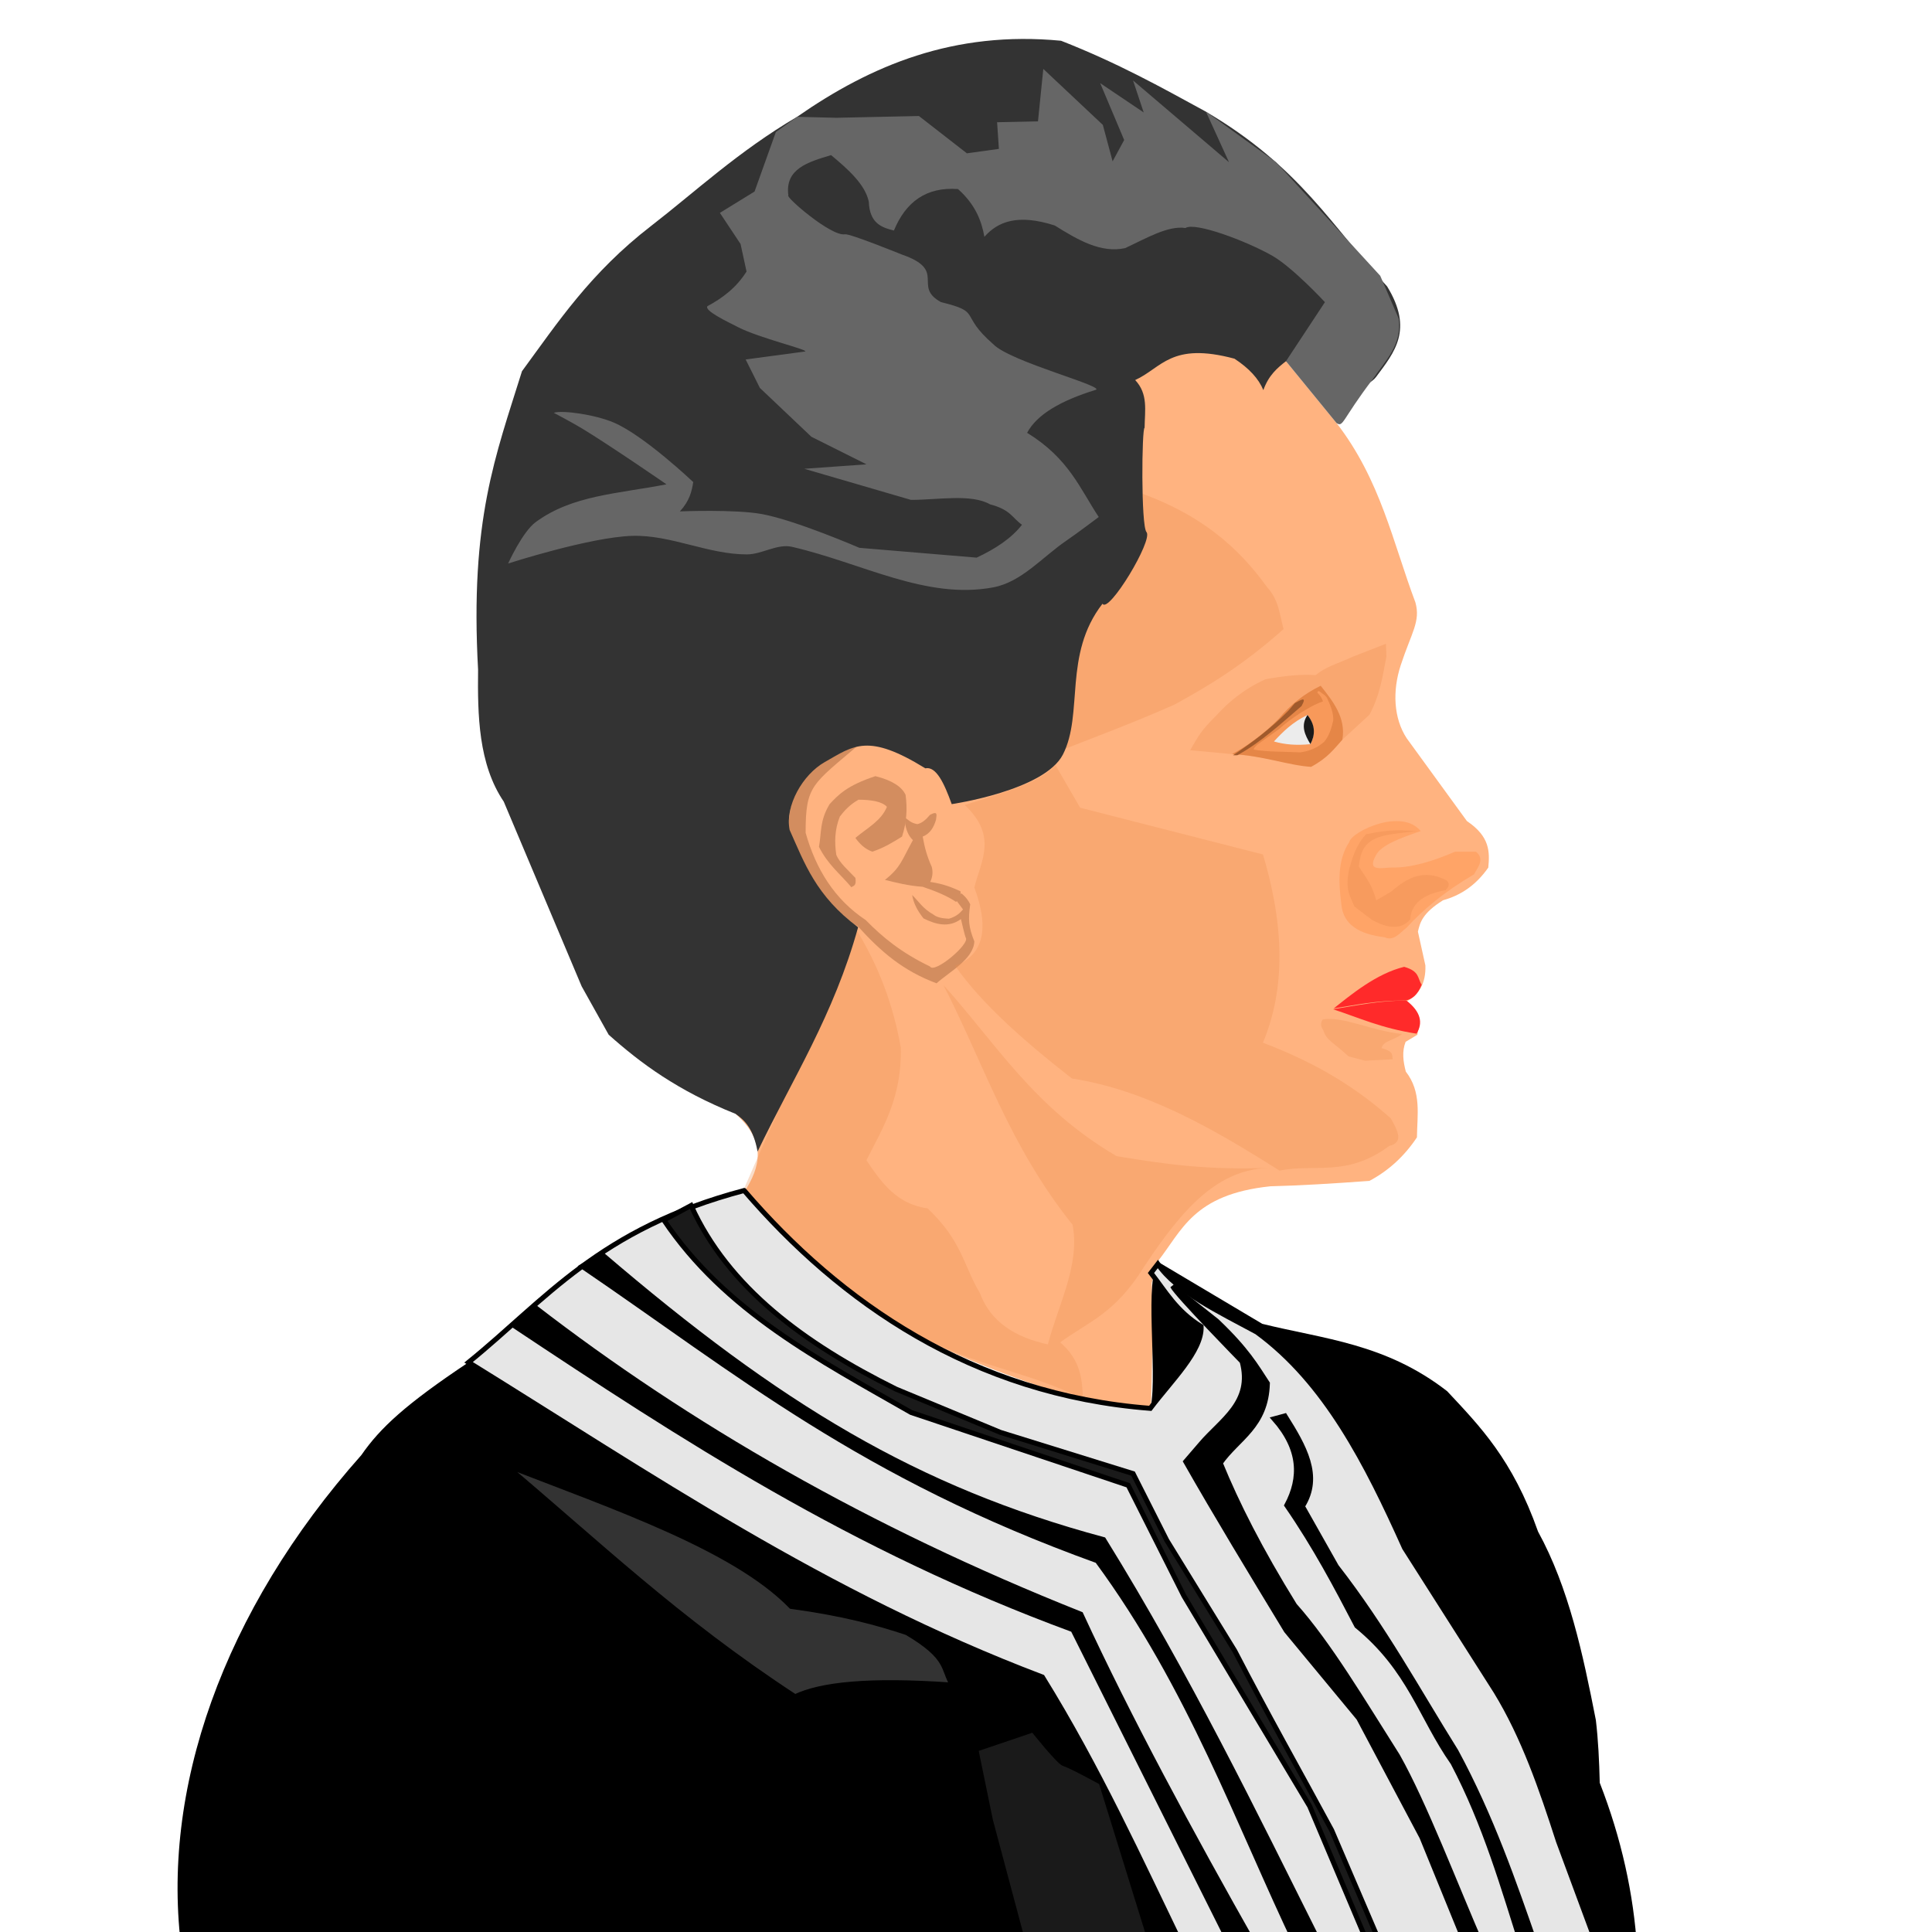 <?xml version="1.0" encoding="UTF-8" standalone="no"?>
<svg
   xmlns:dc="http://purl.org/dc/elements/1.1/"
   xmlns:cc="http://creativecommons.org/ns#"
   xmlns:rdf="http://www.w3.org/1999/02/22-rdf-syntax-ns#"
   xmlns:svg="http://www.w3.org/2000/svg"
   xmlns="http://www.w3.org/2000/svg"
   xmlns:sodipodi="http://sodipodi.sourceforge.net/DTD/sodipodi-0.dtd"
   xmlns:inkscape="http://www.inkscape.org/namespaces/inkscape"
   width="210mm"
   height="210mm"
   viewBox="0 0 210 210"
   version="1.1"
   id="svg8"
   inkscape:version="1.0 (4035a4fb49, 2020-05-01)"
   sodipodi:docname="marie-curie.svg">
  <defs
     id="defs2" />
  <sodipodi:namedview
     id="base"
     pagecolor="#ffffff"
     bordercolor="#666666"
     borderopacity="1.0"
     inkscape:pageopacity="0.0"
     inkscape:pageshadow="2"
     inkscape:zoom="0.64"
     inkscape:cx="236.78121"
     inkscape:cy="467.56198"
     inkscape:document-units="mm"
     inkscape:current-layer="layer5"
     inkscape:document-rotation="0"
     showgrid="false"
     inkscape:window-width="1920"
     inkscape:window-height="1027"
     inkscape:window-x="-8"
     inkscape:window-y="-8"
     inkscape:window-maximized="1"
     inkscape:object-nodes="false" />
  <g
     style="display:inline;opacity:1"
     inkscape:label="face"
     id="layer4"
     inkscape:groupmode="layer">
    <path
       sodipodi:nodetypes="cccccccccccccccccccscccccccccccc"
       id="path975"
       d="m 80.912,129.542 c 10.373,13.421 23.565,18.534 37.061,22.752 1.592,0.736 4.472,0.895 7.118,1.159 0.123,-4.605 0.286,-9.184 0.099,-13.997 l 0.622,-2.309 c 2.661,-3.346 3.844,-7.324 12.272,-8.202 3.161,-0.074 6.86,-0.301 10.763,-0.587 2.112,-1.121 3.822,-2.712 5.167,-4.732 0.03,-2.435 0.52,-4.927 -1.208,-7.147 -0.288,-1.097 -0.435,-2.185 -0.023,-3.235 l 1.28,-0.773 c 0.057,-0.603 0.277,-0.74 0.146,-1.883 -0.074,-0.679 -0.758,-1.198 -1.304,-1.739 1.327,-0.74 2.098,-1.963 2.028,-3.911 l -0.811,-3.669 c 0.227,-1.004 0.495,-2.015 2.732,-3.415 1.834,-0.513 3.516,-1.549 4.917,-3.551 0.156,-1.678 0.208,-3.358 -2.322,-5.054 l -6.556,-9.015 c -1.414,-2.168 -1.556,-5.132 -0.641,-7.924 1.163,-3.551 2.174,-4.747 1.598,-6.827 -2.466,-6.557 -3.774,-13.282 -8.573,-19.5 l -5.495,-6.724 -10.613,-2.66 -8.819,3.704 1.117,16.927 -11.956,27.039 -16.993,-5.318 c -5.485,1.675 -7.094,6.368 -9.847,11.485 l 9.465,11.082 c -3.009,7.723 -6.643,14.727 -12.179,19.556 3.438,3.072 2.654,5.807 0.956,8.468"
       style="opacity:1;fill:#ffb380;stroke:#000000;stroke-width:0;stroke-linecap:butt;stroke-linejoin:miter;stroke-miterlimit:4;stroke-dasharray:none;stroke-opacity:1" />
    <path
       style="fill:#ff7f2a;fill-opacity:0.286;stroke:#000000;stroke-width:0;stroke-linecap:butt;stroke-linejoin:miter;stroke-miterlimit:4;stroke-dasharray:none;stroke-opacity:1"
       d="m 154.421,90.337 c -2.148,0.739 -4.266,1.486 -4.855,2.614 -1.057,1.876 0.65,1.349 1.756,1.345 2.056,0.039 4.381,-0.664 6.835,-1.718 h 2.278 c 0.974,0.822 0.225,1.643 -0.224,2.465 -3.202,1.875 -5.51,3.814 -7.32,5.789 -0.736,0.569 -1.375,1.5 -2.39,1.046 -2.672,-0.325 -4.517,-1.312 -4.706,-3.623 -0.311,-2.427 -0.403,-4.787 0.859,-6.723 0.294,-1.178 5.71,-3.738 7.768,-1.195 z"
       id="path955"
       sodipodi:nodetypes="ccccccccccc" />
    <path
       style="fill:#f9a770;fill-opacity:1;stroke:#000000;stroke-width:0;stroke-linecap:butt;stroke-linejoin:miter;stroke-miterlimit:4;stroke-dasharray:none;stroke-opacity:1"
       d="m 147.055,71.376 c -1.724,0.789 -2.95,1.078 -4.04,2.007 -1.598,-0.121 -3.451,0.081 -5.467,0.449 -2.478,1.135 -4.138,2.607 -5.282,3.882 -1.752,1.72 -1.965,2.234 -2.905,3.829 l 4.556,0.428 c 3.224,0.22 5.742,0.911 8.59,1.381 1.348,-0.827 2.437,-1.842 3.399,-2.95 l 2.945,-2.715 c 1.15,-2.113 1.441,-4.225 1.848,-6.338 l -0.053,-1.373 z"
       id="path868"
       sodipodi:nodetypes="cccccccccccc" />
    <path
       sodipodi:nodetypes="cccccccccccccc"
       id="path965"
       d="m 92.541,96.438 c -1.194,-1.422 -2.56,-2.458 -3.525,-4.395 0.291,-1.507 0.052,-2.802 1.159,-4.636 0.947,-1.014 1.894,-2.028 4.974,-3.042 1.791,0.444 2.859,1.129 3.284,2.028 0.207,1.513 0.114,3.026 -0.386,4.539 -0.976,0.609 -1.946,1.221 -3.235,1.642 -0.838,-0.31 -1.38,-0.867 -1.835,-1.497 1.345,-1.125 2.805,-1.854 3.429,-3.381 -0.554,-0.587 -1.703,-0.762 -3.091,-0.772 -0.996,0.571 -1.539,1.2 -2.028,1.835 -0.569,1.421 -0.586,2.796 -0.386,4.153 0.355,0.885 1.304,1.686 2.076,2.511 0.137,0.903 -0.211,0.834 -0.435,1.014 z"
       style="display:inline;opacity:1;fill:#d38d5f;fill-opacity:1;stroke:#000000;stroke-width:0;stroke-linecap:butt;stroke-linejoin:miter;stroke-miterlimit:4;stroke-dasharray:none;stroke-opacity:1" />
    <path
       sodipodi:nodetypes="cccccccccccccc"
       id="path967"
       d="m 98.385,88.881 c 0.382,0.253 0.592,0.565 1.328,0.7 0.581,-0.135 0.985,-0.563 1.376,-1.014 0.953,-0.512 0.673,0.131 0.652,0.531 -0.25,0.874 -0.685,1.54 -1.449,1.835 0.22,1.232 0.466,2.124 0.99,3.308 0.156,0.61 0.06,1.136 -0.17,1.618 1.611,0.252 2.422,0.638 3.284,1.014 0.066,0.387 -0.034,0.772 -0.483,1.159 -0.834,-0.581 -2.08,-1.126 -3.622,-1.642 -1.634,-0.117 -2.841,-0.447 -4.105,-0.748 1.723,-1.36 1.814,-2.102 3.042,-4.322 -0.503,-0.485 -0.726,-1.109 -0.845,-1.787 z"
       style="display:inline;opacity:1;fill:#d38d5f;stroke:#000000;stroke-width:0;stroke-linecap:butt;stroke-linejoin:miter;stroke-miterlimit:4;stroke-dasharray:none;stroke-opacity:1" />
    <path
       style="fill:#e58647;fill-opacity:1;stroke:#000000;stroke-width:0;stroke-linecap:butt;stroke-linejoin:miter;stroke-miterlimit:4;stroke-dasharray:none;stroke-opacity:1"
       d="m 143.553,74.539 c -1.828,0.886 -3.326,2.103 -4.556,3.586 -1.693,1.713 -3.386,2.929 -5.079,3.847 3.137,0.114 6.185,1.241 8.59,1.381 1.837,-0.983 2.507,-1.967 3.399,-2.95 0.421,-2.401 -1.045,-4.195 -2.353,-5.864 z"
       id="path860"
       sodipodi:nodetypes="cccccc" />
    <path
       style="fill:#f8995a;fill-opacity:1;stroke:#000000;stroke-width:0;stroke-linecap:butt;stroke-linejoin:miter;stroke-miterlimit:4;stroke-dasharray:none;stroke-opacity:1"
       d="m 143.199,75.312 c 0.338,0.297 0.487,0.609 0.607,0.924 -1.045,0.37 -1.632,0.786 -2.35,1.188 -0.941,0.607 -1.77,1.215 -2.43,1.822 l -2.324,1.664 c -0.274,0.242 -0.441,0.441 -0.429,0.568 1.406,0.261 3.326,0.214 5.051,0.303 1.048,-0.14 1.919,-0.529 2.615,-1.162 0.542,-0.635 0.781,-1.454 0.977,-2.298 0.036,-0.726 -0.223,-1.502 -0.607,-2.298 -0.123,-0.405 -0.576,-0.622 -0.924,-0.898 0,0 -0.131,7.5e-4 -0.169,0.045 -0.029,0.034 -0.008,0.139 -0.008,0.139 z"
       id="path862"
       sodipodi:nodetypes="cccccccccccacc" />
    <path
       style="fill:#ececec;stroke:#000000;stroke-width:0;stroke-linecap:butt;stroke-linejoin:miter;stroke-miterlimit:4;stroke-dasharray:none;stroke-opacity:1"
       d="m 138.472,80.593 c 1.124,0.331 2.433,0.454 3.961,0.291 0.533,-1.042 0.49,-2.093 -0.317,-3.169 -1.629,0.785 -2.65,1.802 -3.644,2.879 z"
       id="path864"
       sodipodi:nodetypes="cccc" />
    <path
       style="fill:#1a1a1a;stroke:#000000;stroke-width:0;stroke-linecap:butt;stroke-linejoin:miter;stroke-miterlimit:4;stroke-dasharray:none;stroke-opacity:1"
       d="m 142.117,77.715 c 0.955,1.206 0.791,2.28 0.317,3.169 -0.578,-0.989 -1.105,-1.985 -0.317,-3.169 z"
       id="path866"
       sodipodi:nodetypes="ccc" />
    <path
       style="fill:#a05a2c;stroke:#000000;stroke-width:0;stroke-linecap:butt;stroke-linejoin:miter;stroke-miterlimit:4;stroke-dasharray:none;stroke-opacity:1"
       d="m 140.036,77.253 c -2.041,2.064 -4.032,3.507 -6.016,4.845 l 0.474,-0.006 c 2.586,-1.418 4.743,-3.437 6.978,-5.347 0.66,-1.182 -0.154,-0.606 -0.718,-0.327 z"
       id="path950"
       sodipodi:nodetypes="cccccc" />
    <path
       style="fill:#ed9052;fill-opacity:0.439;stroke:#000000;stroke-width:0;stroke-linecap:butt;stroke-linejoin:miter;stroke-miterlimit:4;stroke-dasharray:none;stroke-opacity:1"
       d="m 154.027,90.311 c -1.583,0.006 -2.414,-0.288 -5.546,0.37 -1.122,1.239 -1.482,2.548 -1.848,3.855 -0.432,2.303 0.138,2.874 0.581,3.988 l 1.901,1.453 c 1.097,0.616 2.976,1.387 4.173,-0.053 0.104,-1.581 1.218,-2.714 3.855,-3.169 0.195,-0.305 0.576,-0.553 0.104,-1.056 -2.521,-1.307 -4.336,-0.263 -6.022,1.215 l -1.637,0.951 c -0.521,-1.938 -1.223,-2.558 -1.901,-3.697 0.154,-1.004 0.276,-2.017 1.32,-2.746 1.132,-0.803 3.245,-0.819 5.018,-1.109 z"
       id="path952"
       sodipodi:nodetypes="ccccccccccccc" />
    <path
       style="fill:#ff2a2a;stroke:#000000;stroke-width:0;stroke-linecap:butt;stroke-linejoin:miter;stroke-miterlimit:4;stroke-dasharray:none;stroke-opacity:1"
       d="m 144.972,109.609 c 1.814,-1.435 4.622,-3.787 7.656,-4.519 1.729,0.491 1.43,1.272 1.905,1.942 -0.439,1.102 -1.055,1.611 -1.793,1.718 -3.241,-0.002 -5.368,0.489 -7.768,0.859 z"
       id="path1053"
       sodipodi:nodetypes="ccccc" />
    <path
       style="fill:#ff2a2a;stroke:#000000;stroke-width:0;stroke-linecap:butt;stroke-linejoin:miter;stroke-miterlimit:4;stroke-dasharray:none;stroke-opacity:1"
       d="m 144.898,109.702 c 2.839,0.928 5.203,2.052 9.075,2.652 0.728,-1.178 0.461,-2.377 -1.101,-3.604 -2.835,-4.5e-4 -5.375,0.528 -7.974,0.953 z"
       id="path1055"
       sodipodi:nodetypes="cccc" />
    <path
       style="fill:#d38d5f;fill-opacity:1;stroke:#000000;stroke-width:0;stroke-linecap:butt;stroke-linejoin:miter;stroke-miterlimit:4;stroke-dasharray:none;stroke-opacity:1"
       d="m 99.147,97.284 c 0.737,0.713 1.137,1.46 2.316,2.129 0.409,0.33 1.024,0.414 1.681,0.448 0.825,-0.242 1.195,-0.62 1.531,-1.008 l -0.747,-1.009 0.56,-0.747 c 0.531,0.428 0.785,0.817 0.971,1.195 -0.231,1.662 -0.194,2.43 0.448,4.034 -0.079,1.931 -2.726,3.312 -4.109,4.556 -3.647,-1.367 -6.028,-3.416 -8.552,-6.199 -5.588,-2.76 -6.476,-7.788 -7.544,-10.682 0.196,-4.96 2.034,-6.153 3.884,-7.32 l 3.884,-1.83 c -5.206,4.449 -5.905,4.484 -5.901,9.673 1.117,3.946 3.13,7.231 6.536,9.486 1.757,1.803 3.842,3.536 6.984,5.042 0.449,0.842 4.378,-2.454 3.884,-3.137 -0.09,-0.126 -0.523,-2.017 -0.523,-2.017 -1.333,0.986 -2.771,0.574 -4.071,-0.074 -0.629,-0.812 -1.06,-1.553 -1.232,-2.54 z"
       id="path1057"
       sodipodi:nodetypes="ccccccccccccccccscccc" />
    <path
       style="fill:#ed9052;fill-opacity:0.302;stroke:#000000;stroke-width:0;stroke-linecap:butt;stroke-linejoin:miter;stroke-miterlimit:4;stroke-dasharray:none;stroke-opacity:1"
       d="m 102.545,107.069 c 5.751,6.374 9.803,13.315 18.823,18.599 5.636,0.937 9.978,1.525 16.806,1.269 -5.732,0.066 -9.57,4.317 -13.819,10.757 -3.188,5.15 -6.107,5.992 -9.113,8.216 2.217,1.915 2.396,4.015 2.465,6.125 -11.085,-5.385 -16.789,-2.015 -37.049,-22.334 4.201,-9.714 8.881,-19.524 12.175,-29.057 2.769,4.407 4.299,8.814 5.079,13.221 0.127,5.455 -1.95,8.706 -3.735,12.25 1.621,2.405 3.275,4.772 6.648,5.228 3.766,3.574 3.862,6.146 5.677,9.188 1.164,3.168 3.845,4.819 7.395,5.602 1.14,-4.332 3.517,-8.665 2.69,-12.998 -6.94,-8.689 -9.584,-17.379 -14.043,-26.068 z"
       id="path1059"
       sodipodi:nodetypes="ccccccccccccccc" />
    <path
       style="fill:#ed9052;fill-opacity:0.314;stroke:#000000;stroke-width:0;stroke-linecap:butt;stroke-linejoin:miter;stroke-miterlimit:4;stroke-dasharray:none;stroke-opacity:1"
       d="m 117.409,87.797 19.869,5.079 c 2.617,8.785 2.155,15.26 0,20.467 6.345,2.396 10.522,5.226 13.893,8.217 0.758,1.332 1.433,2.63 -0.149,2.987 -4.663,3.443 -7.997,1.905 -11.951,2.689 -7.227,-4.578 -14.545,-8.77 -22.558,-10.009 -5.239,-4.084 -9.838,-8.167 -12.698,-12.25 3.154,-1.201 3.717,-4.128 2.092,-8.515 0.697,-2.852 2.584,-5.548 -1.046,-8.964 3.837,-1.245 8.111,-2.329 9.86,-4.332 z"
       id="path1061"
       sodipodi:nodetypes="cccccccccccc" />
    <path
       style="fill:#f9a871;fill-opacity:1;stroke:#000000;stroke-width:0;stroke-linecap:butt;stroke-linejoin:miter;stroke-miterlimit:4;stroke-dasharray:none;stroke-opacity:1"
       d="m 143.78,110.805 c 2.218,-0.368 5.287,1.238 8.609,1.585 -0.82,0.688 -2.032,0.717 -2.219,1.532 1.434,0.405 1.099,0.81 1.215,1.215 l -3.011,0.158 -1.796,-0.475 c -1.707,-1.586 -2.38,-1.689 -2.746,-2.852 -0.297,-0.387 -0.319,-0.775 -0.052,-1.162 z"
       id="path1063"
       sodipodi:nodetypes="cccccccc" />
    <path
       style="fill:#ed9052;fill-opacity:0.333;stroke:#000000;stroke-width:0;stroke-linecap:butt;stroke-linejoin:miter;stroke-miterlimit:4;stroke-dasharray:none;stroke-opacity:1"
       d="m 123.087,53.288 c 7.418,2.472 11.579,6.277 14.64,10.532 1.288,1.391 1.364,3.006 1.793,4.557 -4.448,3.963 -8.215,6.22 -11.876,8.217 -4.562,2.02 -8.362,3.415 -12.399,5.004 -3.76,-10.168 -0.542,-19.535 7.843,-28.31 z"
       id="path1065"
       sodipodi:nodetypes="cccccc" />
  </g>
  <g
     style="display:inline;opacity:1"
     inkscape:label="hair"
     id="layer3"
     inkscape:groupmode="layer">
    <path
       sodipodi:nodetypes="csccccscccccccccaccscscccccc"
       id="path25"
       d="m 144.353,44.617 c 1.729,-2.385 4.311,-2.423 5.21,-3.63 2.025,-2.719 4.09,-5.153 1.212,-9.855 -5.934,-6.401 -9.408,-12.984 -19.805,-19.054 C 126.195,9.474 121.518,6.857 115.331,4.429 103.677,3.311 94.679,7.107 86.648,12.692 80.264,16.439 75.54,20.873 70.778,24.553 64.149,29.675 60.662,35.008 56.736,40.351 c -2.872,9.219 -5.667,16.143 -4.771,32.445 -0.055,4.893 0.022,10.246 2.79,14.336 l 8.468,20.078 2.937,5.259 c 3.46,3.082 7.449,6.065 13.795,8.605 0.996,0.702 1.933,1.601 2.39,4.098 3.797,-7.906 8.28,-14.831 10.927,-24.381 -4.588,-3.404 -5.84,-7.005 -7.444,-10.585 -0.516,-2.619 1.414,-6.011 3.824,-7.376 3.176,-1.798 4.683,-3.166 10.927,0.683 1.177,-0.249 2.051,1.621 2.868,3.893 0,0 10.078,-1.467 12.088,-5.395 2.268,-4.432 0.009,-10.865 4.302,-16.39 0.662,1.132 5.53,-6.934 4.781,-7.785 -0.61,-0.693 -0.513,-11.337 -0.205,-11.337 0.021,-1.895 0.408,-3.659 -1.024,-5.19 2.905,-1.321 3.879,-4.172 10.79,-2.322 1.597,1.047 2.637,2.186 3.141,3.415 0.586,-1.632 1.516,-2.401 2.459,-3.141 1.96,1.085 2.786,2.715 4.573,5.359 z"
       style="opacity:1;fill:#333333;fill-opacity:1;stroke:#000000;stroke-width:0;stroke-linecap:butt;stroke-linejoin:miter;stroke-miterlimit:4;stroke-dasharray:none;stroke-opacity:1" />
    <path
       sodipodi:nodetypes="acacaasaaccccccscccccccccacccccccccccccccccccccccccccccacccccccccccaccaca"
       id="path954"
       d="m 63.26,46.569 c 3.138,1.904 9.183,6.075 9.183,6.075 -5.447,1.049 -10.228,1.188 -14.205,4.098 -1.457,1.067 -3.005,4.508 -3.005,4.508 0,0 8.884,-2.869 13.488,-3.005 4.207,-0.124 8.255,2.025 12.463,2.015 1.662,-0.002 3.298,-1.195 4.917,-0.82 7.627,1.767 14.549,5.768 21.854,4.405 3.079,-0.574 5.336,-3.286 7.922,-5.054 1.211,-0.827 3.551,-2.595 3.551,-2.595 -2.064,-3.124 -3.256,-6.368 -7.785,-9.151 1.09,-2.037 3.74,-3.516 7.376,-4.644 1.603,-0.292 -9.242,-3.058 -11.068,-5.001 -3.783,-3.297 -1.114,-3.451 -5.668,-4.56 -3.16,-1.73 0.75,-3.46 -4.298,-5.19 0,0 -5.608,-2.279 -6.147,-2.185 -1.505,0.262 -6.555,-4.122 -6.146,-4.234 -0.387,-2.887 2.143,-3.618 4.644,-4.371 1.918,1.593 3.7,3.208 4.098,5.054 0.093,2.355 1.375,2.808 2.732,3.142 1.281,-3.094 3.496,-4.76 6.966,-4.507 1.852,1.655 2.553,3.407 2.869,5.19 1.466,-1.655 3.619,-2.521 7.648,-1.229 2.506,1.564 5.017,3.039 7.649,2.459 2.284,-1.06 4.674,-2.477 6.556,-2.185 1.02,-0.68 6.556,1.38 9.424,3.005 2.217,1.256 5.737,5.053 5.737,5.053 l -4.234,6.42 5.495,6.724 c 0.754,0.489 0.543,-0.306 3.911,-4.74 1.372,-2.002 3.239,-3.764 2.849,-6.616 l -2.011,-4.656 -11.317,-12.342 -7.63,-5.505 2.511,5.505 -10.431,-8.885 1.159,3.477 -4.732,-3.187 2.608,6.181 -1.256,2.318 -1.062,-3.96 -6.471,-6.084 -0.579,5.698 -4.443,0.096 0.194,2.897 -3.477,0.483 -5.215,-4.056 -8.982,0.194 -4.251,-0.106 -2.316,1.652 -2.318,6.471 -3.767,2.318 2.245,3.38 0.652,2.994 c -1.12,1.775 -2.618,2.888 -4.25,3.767 -0.378,0.492 2.15,1.676 3.356,2.294 2.293,1.175 7.622,2.435 7.268,2.632 l -6.471,0.869 1.545,3.091 5.601,5.312 5.988,2.994 -6.761,0.483 11.59,3.38 c 2.989,0.003 6.536,-0.684 8.596,0.483 2.284,0.603 2.398,1.471 3.477,2.221 -1.145,1.475 -2.881,2.613 -4.925,3.574 L 93.412,59.546 c 0,0 -6.902,-2.984 -10.567,-3.664 -2.932,-0.544 -8.942,-0.296 -8.942,-0.296 1.044,-1.142 1.293,-2.172 1.449,-3.187 0,0 -5.332,-5.062 -8.644,-6.471 -2.026,-0.862 -5.541,-1.363 -6.519,-1.062 0,0 2.072,1.097 3.073,1.705 z"
       style="fill:#666666;fill-opacity:1;stroke:#000000;stroke-width:0;stroke-linecap:butt;stroke-linejoin:miter;stroke-miterlimit:4;stroke-dasharray:none;stroke-opacity:1" />
  </g>
  <g
     inkscape:groupmode="layer"
     id="layer5"
     inkscape:label="costume"
     style="display:inline;opacity:1">
    <path
       style="fill:#000000;stroke:#000000;stroke-width:0;stroke-linecap:butt;stroke-linejoin:miter;stroke-miterlimit:4;stroke-dasharray:none;stroke-opacity:1"
       d="m 50.931,148.077 c -6.825,4.549 -9.612,7.13 -11.653,10.085 -15.055,16.952 -21.896,36.463 -19.514,53.978 l 158.189,-0.242 c -0.382,-6.039 -1.714,-12.078 -4.067,-18.116 -0.057,-2.353 -0.166,-4.658 -0.423,-6.813 -1.415,-7.219 -2.935,-14.379 -6.285,-20.493 -2.767,-7.852 -6.34,-11.474 -9.881,-15.26 -6.698,-5.201 -13.395,-5.661 -20.093,-7.32 l -11.239,-6.682 c -1.653,1.58 -0.127,11.791 -0.889,15.762 -25.221,6.217 -60.948,-11.753 -74.145,-4.896 z"
       id="path871"
       sodipodi:nodetypes="cccccccccccc" />
    <path
       style="fill:#e6e6e6;stroke:#000000;stroke-width:0.541px;stroke-linecap:butt;stroke-linejoin:miter;stroke-opacity:1"
       d="m 80.884,129.403 c -15.821,4.182 -21.573,11.888 -29.953,18.674 19.774,12.226 38.623,25.201 62.371,34.21 6.085,9.835 10.553,19.67 15.313,29.505 l 45.041,-0.149 -4.257,-11.503 c -1.842,-5.71 -3.78,-11.357 -6.797,-16.284 l -9.935,-15.611 c -4.127,-9.188 -8.596,-17.993 -16.059,-23.454 -4.168,-2.253 -8.687,-4.378 -10.756,-7.395 l -0.747,0.971 c 1.572,2.012 2.723,4.14 5.453,5.826 0.102,2.664 -3.243,5.858 -5.527,8.889 -19.334,-1.49 -33.697,-11.505 -44.145,-23.678 z"
       id="path856"
       sodipodi:nodetypes="cccccccccccccc" />
    <path
       style="fill:#1a1a1a;stroke:#000000;stroke-width:0.541px;stroke-linecap:butt;stroke-linejoin:miter;stroke-opacity:1"
       d="m 75.117,131.033 -2.958,1.585 c 6.673,9.928 16.93,15.217 26.875,20.911 l 23.604,7.917 6.05,12.026 13.669,22.856 6.349,15.014 1.419,0.149 -5.378,-12.549 c -3.511,-6.499 -7.021,-12.709 -10.532,-19.496 l -7.396,-12.026 -3.66,-7.245 -14.416,-4.481 -11.354,-4.706 C 87.413,146.04 79.146,139.95 75.117,131.033 Z"
       id="path858"
       sodipodi:nodetypes="ccccccccccccccc" />
    <path
       style="fill:#000000;stroke:#000000;stroke-width:0.541px;stroke-linecap:butt;stroke-linejoin:miter;stroke-opacity:1"
       d="m 65.422,136.349 c 19.292,16.525 34.194,25.529 54.528,30.999 9.222,14.902 16.295,29.496 23.62,44.127 l -2.535,0.212 c -6.482,-13.539 -11.619,-28.242 -21.761,-42.043 -25.693,-9.263 -39.028,-20.461 -55.987,-32.007 z"
       id="path861"
       sodipodi:nodetypes="ccccccc" />
    <path
       style="fill:#000000;stroke:#000000;stroke-width:0.541px;stroke-linecap:butt;stroke-linejoin:miter;stroke-opacity:1"
       d="m 58.11,142.073 -2.324,1.954 c 18.309,12.166 36.75,24.257 60.846,33.116 l 17.324,34.648 2.535,-0.104 C 129.325,199.018 122.682,186.722 117.477,175.454 94.31,166.236 74.801,154.951 58.11,142.073 Z"
       id="path863"
       sodipodi:nodetypes="ccccccc" />
    <path
       style="fill:#000000;stroke:#000000;stroke-width:0.541px;stroke-linecap:butt;stroke-linejoin:miter;stroke-opacity:1"
       d="m 127.46,139.802 c 0.422,0.897 7.553,8.186 7.553,8.186 1.201,4.446 -2.281,6.369 -4.49,8.979 l -1.637,1.902 c 3.275,5.758 7.109,12.074 10.934,18.38 l 7.869,9.507 6.866,12.94 4.912,12.042 1.743,0.105 c -3.115,-7.167 -6.358,-15.749 -9.296,-20.968 -3.732,-5.882 -7.465,-12.19 -11.197,-16.373 -3.762,-6.074 -6.288,-11.089 -8.081,-15.476 1.882,-2.688 4.999,-3.965 5.123,-8.662 -1.248,-1.903 -2.213,-3.638 -5.493,-6.76 z"
       id="path865"
       sodipodi:nodetypes="ccccccccccccccc" />
    <path
       style="fill:#000000;stroke:#000000;stroke-width:0.541px;stroke-linecap:butt;stroke-linejoin:miter;stroke-opacity:1"
       d="m 138.499,154.22 c 2.899,3.287 2.974,6.397 1.373,9.402 3.101,4.496 5.367,8.801 7.606,13.098 5.807,4.754 6.972,9.93 10.458,14.895 3.506,6.664 5.449,13.483 7.606,20.282 l 1.479,-0.211 c -2.478,-7.113 -4.919,-14.226 -8.768,-21.338 -4.185,-6.69 -7.788,-13.381 -12.993,-20.071 l -3.697,-6.549 c 2.081,-3.275 0.155,-6.549 -1.901,-9.824 z"
       id="path867"
       sodipodi:nodetypes="ccccccccccc" />
    <path
       style="fill:#333333;stroke:#000000;stroke-width:0.541px;stroke-linecap:butt;stroke-linejoin:miter;stroke-opacity:1"
       d="m 54.836,159.185 c 10.023,8.416 18.716,16.831 31.585,25.247 2.774,-1.314 7.872,-1.922 17.113,-1.268 -1.101,-1.743 -0.277,-2.936 -4.965,-5.704 -3.189,-1.062 -6.868,-2.069 -12.571,-2.852 -6.133,-6.301 -19.075,-10.746 -31.162,-15.423 z"
       id="path873"
       sodipodi:nodetypes="cccccc" />
    <path
       style="fill:#1a1a1a;stroke:#000000;stroke-width:0.541px;stroke-linecap:butt;stroke-linejoin:miter;stroke-opacity:1"
       d="m 106.069,190.137 1.584,7.711 3.697,13.839 13.944,0.104 -5.599,-18.063 c 0,0 -3.486,-1.902 -4.014,-2.008 -0.528,-0.104 -3.381,-3.697 -3.381,-3.697 z"
       id="path875" />
  </g>
</svg>
